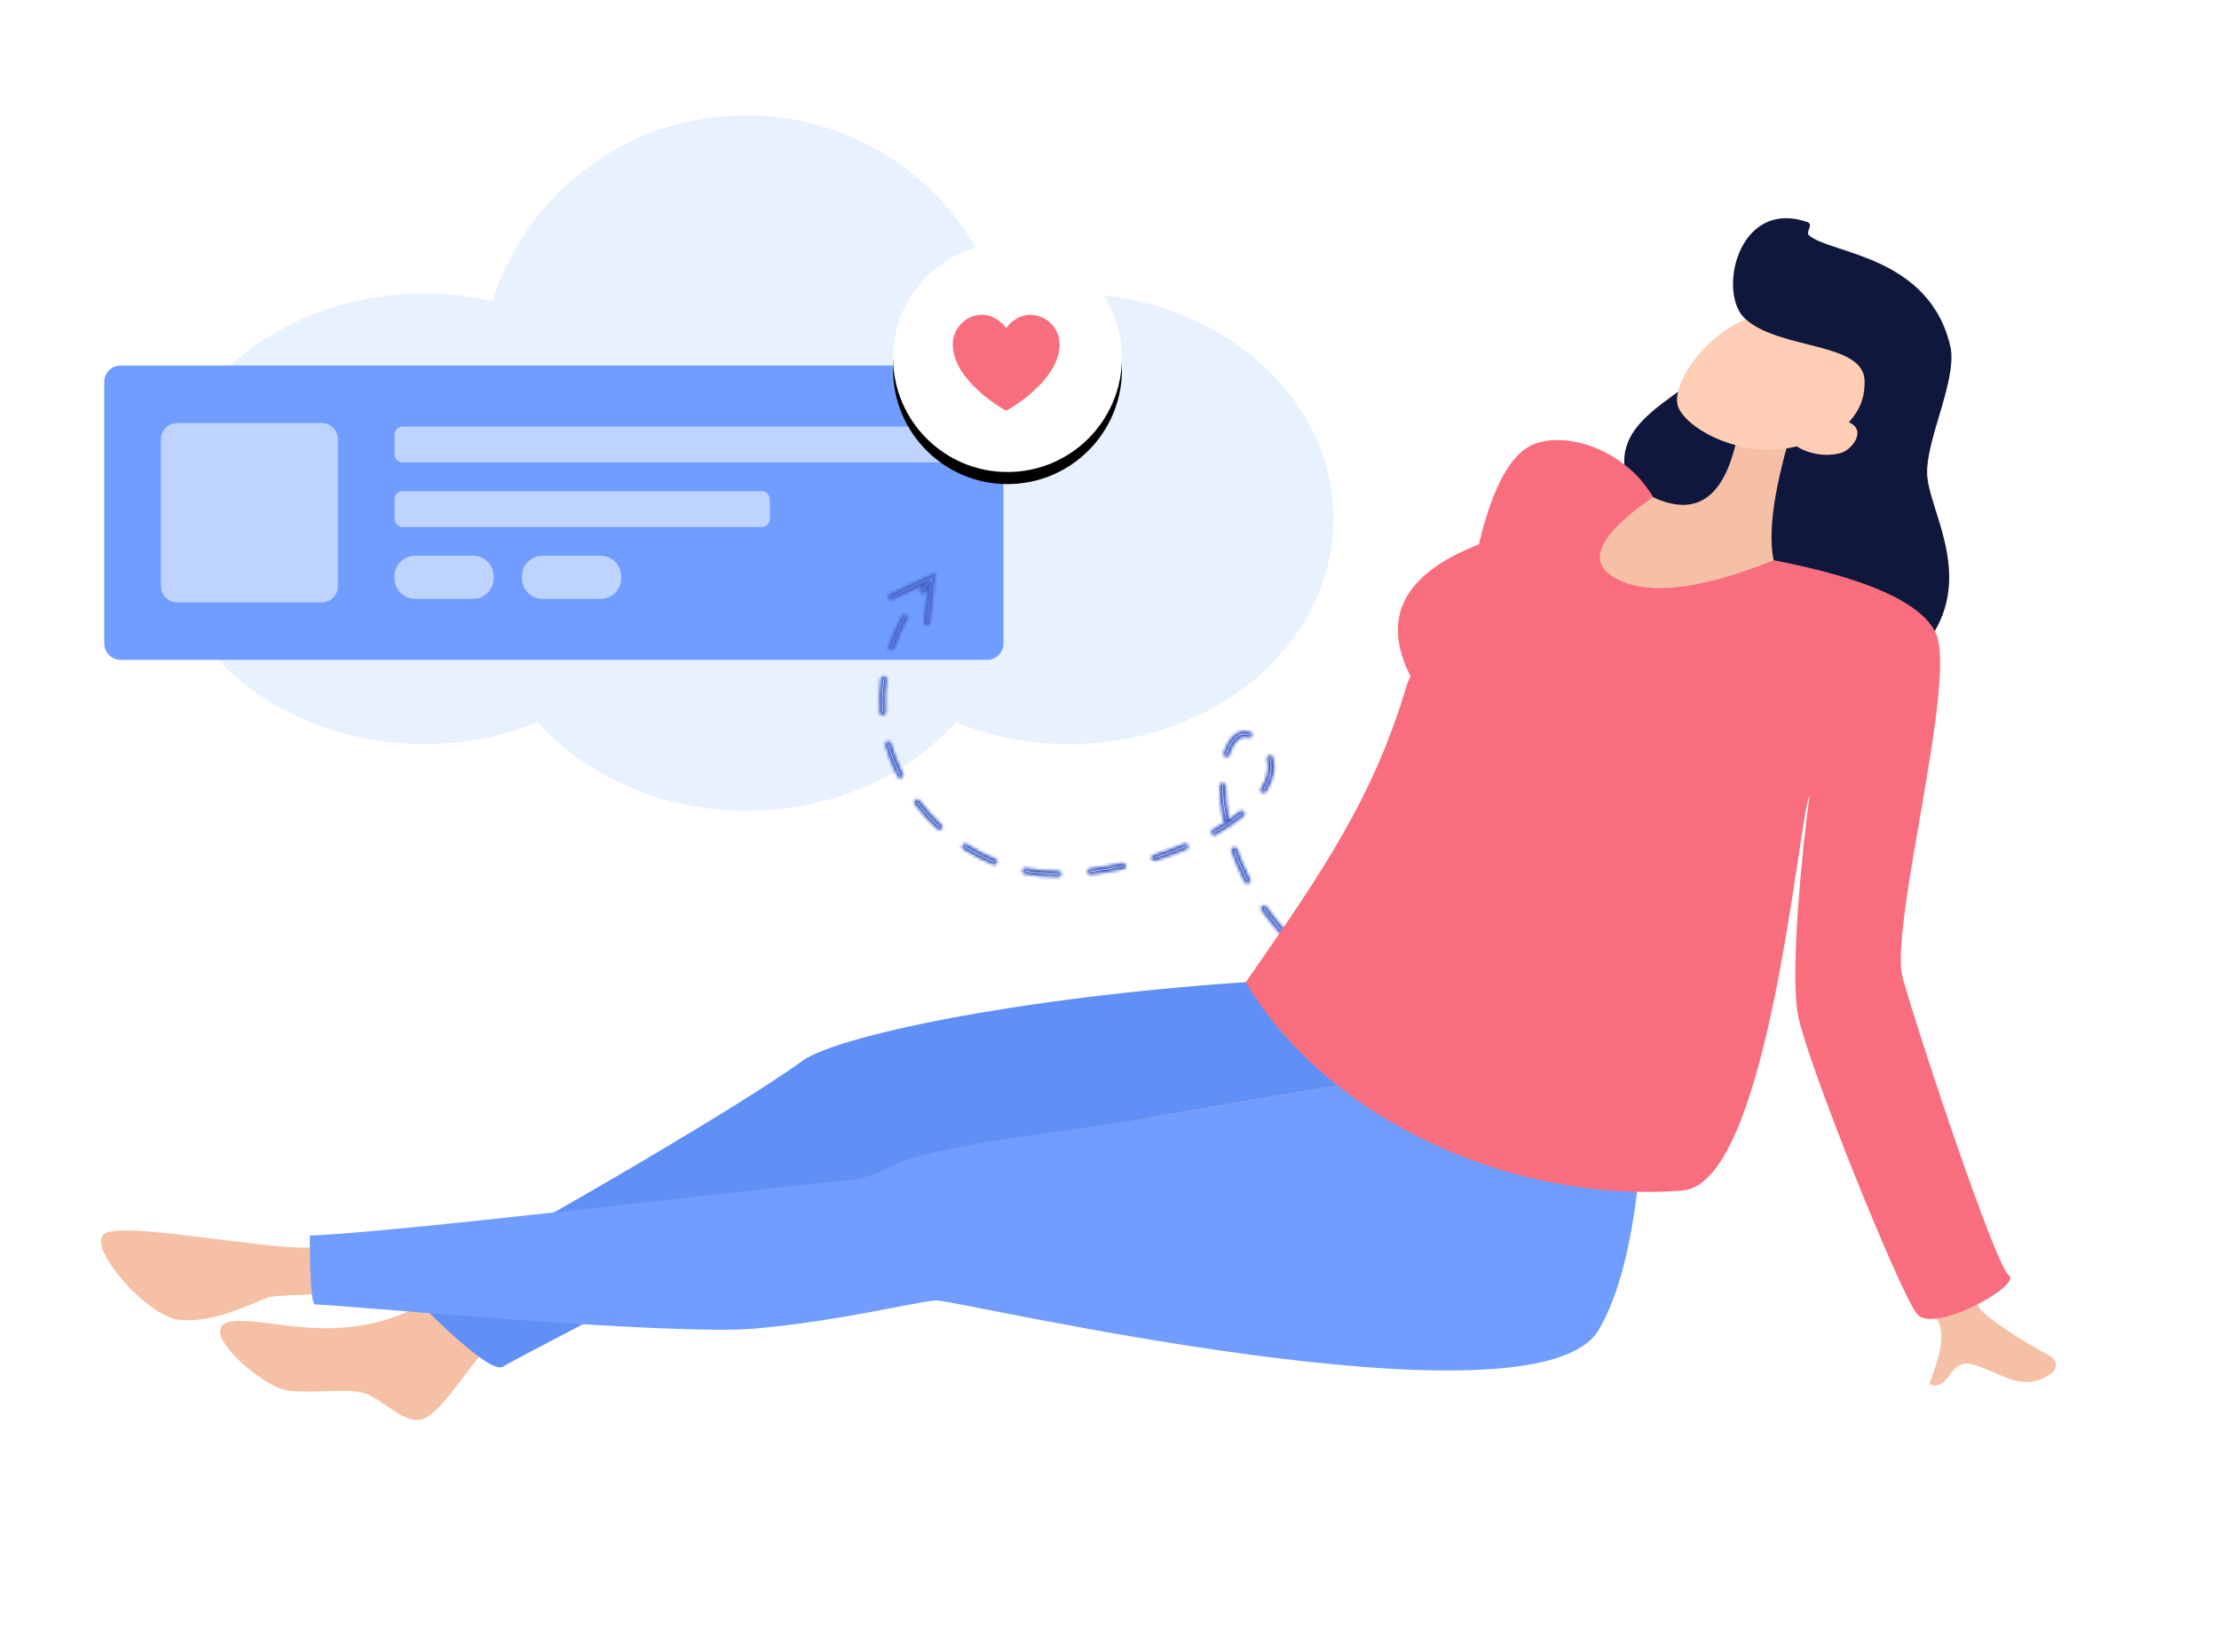 <svg width="735" height="547" viewBox="0 0 735 547" fill="none" xmlns="http://www.w3.org/2000/svg">
<path d="M247.092 214.166C295.693 214.166 335.091 174.768 335.091 126.168C335.091 77.567 295.693 38.169 247.092 38.169C198.492 38.169 159.094 77.567 159.094 126.168C159.094 174.768 198.492 214.166 247.092 214.166Z" fill="#E8F1FE"/>
<path d="M140.468 246.418C188.797 246.418 227.976 213.012 227.976 171.805C227.976 130.598 188.797 97.192 140.468 97.192C92.138 97.192 52.959 130.598 52.959 171.805C52.959 213.012 92.138 246.418 140.468 246.418Z" fill="#E8F1FE"/>
<path d="M354.174 246.418C402.503 246.418 441.682 213.012 441.682 171.805C441.682 130.598 402.503 97.192 354.174 97.192C305.844 97.192 266.665 130.598 266.665 171.805C266.665 213.012 305.844 246.418 354.174 246.418Z" fill="#E8F1FE"/>
<path d="M247.314 268.526C295.644 268.526 334.823 234.708 334.823 192.992C334.823 151.276 295.644 117.458 247.314 117.458C198.985 117.458 159.806 151.276 159.806 192.992C159.806 234.708 198.985 268.526 247.314 268.526Z" fill="#E8F1FE"/>
<g filter="url(#filter0_d)">
<path d="M326.958 117.067H39.947C36.956 117.067 34.531 119.492 34.531 122.483V209.127C34.531 212.118 36.956 214.543 39.947 214.543H326.958C329.948 214.543 332.373 212.118 332.373 209.127V122.483C332.373 119.492 329.948 117.067 326.958 117.067Z" fill="#709DFF"/>
<path d="M106.515 136.087H58.715C55.724 136.087 53.3 138.511 53.3 141.502V190.107C53.3 193.098 55.724 195.523 58.715 195.523H106.515C109.505 195.523 111.93 193.098 111.93 190.107V141.502C111.93 138.511 109.505 136.087 106.515 136.087Z" fill="#BED3FF"/>
<path d="M310.904 137.276H133.393C131.898 137.276 130.686 138.489 130.686 139.984V146.455C130.686 147.951 131.898 149.163 133.393 149.163H310.904C312.399 149.163 313.612 147.951 313.612 146.455V139.984C313.612 138.489 312.399 137.276 310.904 137.276Z" fill="#BED3FF"/>
<path d="M252.273 158.674H133.392C131.897 158.674 130.685 159.886 130.685 161.381V167.853C130.685 169.348 131.897 170.56 133.392 170.56H252.273C253.768 170.56 254.981 169.348 254.981 167.853V161.381C254.981 159.886 253.768 158.674 252.273 158.674Z" fill="#BED3FF"/>
<path d="M156.748 180.071H137.454C133.715 180.071 130.685 183.102 130.685 186.84V187.567C130.685 191.306 133.715 194.337 137.454 194.337H156.748C160.487 194.337 163.518 191.306 163.518 187.567V186.84C163.518 183.102 160.487 180.071 156.748 180.071Z" fill="#BED3FF"/>
<path d="M198.957 180.071H179.663C175.924 180.071 172.894 183.102 172.894 186.84V187.567C172.894 191.306 175.924 194.337 179.663 194.337H198.957C202.696 194.337 205.727 191.306 205.727 187.567V186.84C205.727 183.102 202.696 180.071 198.957 180.071Z" fill="#BED3FF"/>
</g>
<g filter="url(#filter1_d)">
<path d="M333.718 156.328C354.653 156.328 371.625 139.356 371.625 118.421C371.625 97.485 354.653 80.514 333.718 80.514C312.782 80.514 295.811 97.485 295.811 118.421C295.811 139.356 312.782 156.328 333.718 156.328Z" fill="black"/>
</g>
<path d="M333.718 156.328C354.653 156.328 371.625 139.356 371.625 118.421C371.625 97.485 354.653 80.514 333.718 80.514C312.782 80.514 295.811 97.485 295.811 118.421C295.811 139.356 312.782 156.328 333.718 156.328Z" fill="white"/>
<path d="M333.278 135.916C333.121 135.916 332.967 135.876 332.825 135.798C332.65 135.701 328.493 133.375 324.273 129.565C321.776 127.312 319.784 125.006 318.346 122.712C316.513 119.786 315.586 116.866 315.586 114.034C315.586 108.642 319.972 104.257 325.363 104.257C327.188 104.257 329.127 104.94 330.821 106.182C331.812 106.909 332.656 107.784 333.278 108.713C333.9 107.784 334.743 106.909 335.734 106.182C337.429 104.94 339.367 104.257 341.192 104.257C346.583 104.257 350.969 108.642 350.969 114.034C350.969 116.866 350.04 119.786 348.209 122.712C346.773 125.006 344.779 127.312 342.284 129.565C338.064 133.375 333.907 135.701 333.732 135.798C333.59 135.876 333.436 135.916 333.279 135.916H333.278Z" fill="#F86E7F"/>
<g filter="url(#filter2_d)">
<mask id="path-14-inside-1" fill="white">
<path fill-rule="evenodd" clip-rule="evenodd" d="M305.971 202.162L305.978 202.035L307.139 191.326L306.538 192.165C306.191 192.651 305.515 192.764 305.028 192.417C304.576 192.094 304.447 191.488 304.709 191.013L304.776 190.906L305.377 190.067L295.621 194.636C295.121 194.87 294.533 194.689 294.246 194.234L294.181 194.115C293.947 193.615 294.128 193.027 294.583 192.74L294.702 192.675L308.201 186.352L309.944 185.536L309.736 187.449L308.131 202.269C308.066 202.863 307.532 203.293 306.937 203.228C306.386 203.169 305.976 202.704 305.971 202.162ZM405.965 246.736C405.393 246.559 405.074 245.953 405.251 245.382C406.942 239.927 410.127 237.105 414.013 238.287C414.586 238.461 414.908 239.066 414.734 239.638C414.56 240.21 413.956 240.532 413.384 240.358C410.908 239.606 408.703 241.559 407.319 246.023C407.142 246.594 406.536 246.913 405.965 246.736ZM294.927 211.408C294.361 211.216 294.058 210.601 294.25 210.035C295.403 206.643 296.882 203.279 298.687 199.958C298.973 199.433 299.631 199.238 300.156 199.524C300.681 199.81 300.875 200.467 300.59 200.992C298.842 204.206 297.414 207.457 296.301 210.732C296.108 211.298 295.493 211.601 294.927 211.408ZM417.979 258.508C417.472 258.191 417.319 257.522 417.637 257.016C419.751 253.647 420.432 250.433 419.633 247.504C419.476 246.927 419.816 246.332 420.393 246.174C420.97 246.017 421.565 246.357 421.722 246.934C422.694 250.5 421.885 254.319 419.471 258.167C419.154 258.673 418.485 258.826 417.979 258.508ZM529.67 312.002C529.231 311.596 529.204 310.911 529.61 310.472C531.987 307.899 534.229 305.123 536.32 302.159C536.665 301.67 537.34 301.554 537.829 301.898C538.317 302.243 538.434 302.919 538.089 303.407C535.944 306.449 533.643 309.299 531.2 311.942C530.794 312.381 530.109 312.408 529.67 312.002ZM401.295 272.158C400.999 271.638 401.181 270.977 401.701 270.681C402.979 269.954 404.205 269.209 405.373 268.451L405.759 268.198L405.67 268.167C405.374 268.049 405.136 267.804 405.037 267.485L405.006 267.362C404.285 263.556 403.91 259.857 403.878 256.402C403.872 255.804 404.352 255.315 404.95 255.31C405.548 255.304 406.037 255.784 406.043 256.382C406.074 259.706 406.436 263.277 407.134 266.959C407.149 267.043 407.155 267.127 407.152 267.209L407.147 267.257L407.411 267.072C408.289 266.453 409.128 265.827 409.926 265.194L410.517 264.719C410.979 264.34 411.661 264.409 412.04 264.871C412.418 265.334 412.35 266.016 411.887 266.395C409.263 268.54 406.198 270.614 402.771 272.563C402.252 272.859 401.591 272.677 401.295 272.158ZM291.307 231.909C291.06 228.254 291.182 224.565 291.683 220.87C291.764 220.277 292.309 219.862 292.902 219.942C293.494 220.023 293.909 220.568 293.829 221.161C293.347 224.711 293.23 228.254 293.468 231.763C293.508 232.36 293.057 232.876 292.461 232.916C291.864 232.957 291.348 232.506 291.307 231.909ZM512.641 325.277C512.343 324.759 512.522 324.097 513.041 323.799C516.085 322.054 519.02 320.04 521.827 317.772C522.292 317.396 522.974 317.468 523.35 317.933C523.726 318.398 523.653 319.08 523.188 319.456C520.292 321.796 517.262 323.875 514.118 325.678C513.6 325.975 512.938 325.796 512.641 325.277ZM412.16 288.067C410.473 284.762 409.035 281.382 407.851 277.971C407.655 277.406 407.954 276.789 408.519 276.593C409.083 276.397 409.7 276.696 409.896 277.261C411.048 280.579 412.447 283.867 414.089 287.082C414.361 287.615 414.15 288.267 413.617 288.539C413.084 288.811 412.432 288.6 412.16 288.067ZM381.4 280.398C381.221 279.827 381.539 279.22 382.11 279.041C385.596 277.952 388.969 276.717 392.178 275.357C392.729 275.124 393.364 275.381 393.597 275.932C393.831 276.483 393.573 277.118 393.023 277.351C389.748 278.738 386.308 279.998 382.756 281.108C382.185 281.286 381.578 280.968 381.4 280.398ZM297.157 253.132C295.495 249.819 294.16 246.374 293.179 242.836C293.019 242.26 293.356 241.663 293.932 241.503C294.508 241.343 295.105 241.681 295.265 242.257C296.209 245.658 297.492 248.973 299.092 252.161C299.36 252.696 299.144 253.346 298.61 253.615C298.076 253.883 297.425 253.667 297.157 253.132ZM424.672 306.065C422.175 303.341 419.889 300.481 417.817 297.502C417.475 297.012 417.596 296.337 418.087 295.995C418.578 295.654 419.253 295.775 419.594 296.266C421.611 299.165 423.837 301.95 426.268 304.601C426.672 305.042 426.642 305.727 426.202 306.131C425.761 306.535 425.076 306.505 424.672 306.065ZM492.24 332.287C492.138 331.698 492.533 331.138 493.122 331.036C496.615 330.432 500.046 329.516 503.394 328.295C503.956 328.09 504.577 328.379 504.782 328.941C504.987 329.503 504.698 330.124 504.136 330.329C500.667 331.594 497.111 332.544 493.491 333.17C492.902 333.272 492.341 332.876 492.24 332.287ZM360.132 284.769C360.06 284.176 360.483 283.636 361.076 283.564C364.619 283.135 368.157 282.54 371.657 281.788C372.241 281.663 372.817 282.035 372.943 282.619C373.068 283.204 372.696 283.78 372.111 283.905C368.548 284.67 364.945 285.277 361.337 285.714C360.743 285.786 360.204 285.363 360.132 284.769ZM310.381 270.608C307.67 268.109 305.186 265.378 302.97 262.454C302.608 261.977 302.702 261.298 303.178 260.937C303.655 260.576 304.334 260.669 304.695 261.146C306.834 263.967 309.232 266.604 311.849 269.015C312.288 269.421 312.316 270.106 311.911 270.545C311.506 270.985 310.821 271.013 310.381 270.608ZM441.353 320.273C438.411 318.282 435.502 316.08 432.633 313.668C432.175 313.283 432.116 312.6 432.5 312.142C432.885 311.685 433.568 311.625 434.026 312.01C436.839 314.374 439.688 316.531 442.566 318.479C443.062 318.815 443.191 319.488 442.856 319.983C442.521 320.478 441.848 320.608 441.353 320.273ZM470.584 331.759C470.691 331.171 471.255 330.781 471.843 330.887C475.392 331.532 478.93 331.869 482.438 331.901C483.036 331.906 483.516 332.395 483.511 332.993C483.505 333.591 483.016 334.071 482.419 334.066C478.787 334.033 475.126 333.685 471.456 333.018C470.868 332.911 470.478 332.347 470.584 331.759ZM338.621 284.281C338.734 283.694 339.302 283.31 339.889 283.423C343.399 284.101 346.935 284.412 350.45 284.344C351.048 284.332 351.542 284.808 351.553 285.406C351.565 286.003 351.09 286.497 350.492 286.509C346.823 286.58 343.136 286.255 339.479 285.549C338.892 285.436 338.508 284.868 338.621 284.281ZM328.895 282.399C325.511 281.025 322.231 279.326 319.108 277.333C318.604 277.011 318.456 276.341 318.778 275.837C319.099 275.333 319.769 275.186 320.273 275.507C323.285 277.43 326.448 279.068 329.71 280.392C330.264 280.617 330.531 281.249 330.306 281.803C330.081 282.357 329.45 282.623 328.895 282.399ZM450.825 325.896C450.293 325.623 450.082 324.971 450.355 324.438C450.628 323.906 451.28 323.696 451.812 323.969C455.065 325.636 458.338 327.041 461.623 328.183C462.187 328.38 462.486 328.997 462.289 329.562C462.093 330.126 461.476 330.425 460.911 330.228C457.531 329.052 454.165 327.608 450.825 325.896Z"/>
</mask>
<path fill-rule="evenodd" clip-rule="evenodd" d="M305.971 202.162L305.978 202.035L307.139 191.326L306.538 192.165C306.191 192.651 305.515 192.764 305.028 192.417C304.576 192.094 304.447 191.488 304.709 191.013L304.776 190.906L305.377 190.067L295.621 194.636C295.121 194.87 294.533 194.689 294.246 194.234L294.181 194.115C293.947 193.615 294.128 193.027 294.583 192.74L294.702 192.675L308.201 186.352L309.944 185.536L309.736 187.449L308.131 202.269C308.066 202.863 307.532 203.293 306.937 203.228C306.386 203.169 305.976 202.704 305.971 202.162ZM405.965 246.736C405.393 246.559 405.074 245.953 405.251 245.382C406.942 239.927 410.127 237.105 414.013 238.287C414.586 238.461 414.908 239.066 414.734 239.638C414.56 240.21 413.956 240.532 413.384 240.358C410.908 239.606 408.703 241.559 407.319 246.023C407.142 246.594 406.536 246.913 405.965 246.736ZM294.927 211.408C294.361 211.216 294.058 210.601 294.25 210.035C295.403 206.643 296.882 203.279 298.687 199.958C298.973 199.433 299.631 199.238 300.156 199.524C300.681 199.81 300.875 200.467 300.59 200.992C298.842 204.206 297.414 207.457 296.301 210.732C296.108 211.298 295.493 211.601 294.927 211.408ZM417.979 258.508C417.472 258.191 417.319 257.522 417.637 257.016C419.751 253.647 420.432 250.433 419.633 247.504C419.476 246.927 419.816 246.332 420.393 246.174C420.97 246.017 421.565 246.357 421.722 246.934C422.694 250.5 421.885 254.319 419.471 258.167C419.154 258.673 418.485 258.826 417.979 258.508ZM529.67 312.002C529.231 311.596 529.204 310.911 529.61 310.472C531.987 307.899 534.229 305.123 536.32 302.159C536.665 301.67 537.34 301.554 537.829 301.898C538.317 302.243 538.434 302.919 538.089 303.407C535.944 306.449 533.643 309.299 531.2 311.942C530.794 312.381 530.109 312.408 529.67 312.002ZM401.295 272.158C400.999 271.638 401.181 270.977 401.701 270.681C402.979 269.954 404.205 269.209 405.373 268.451L405.759 268.198L405.67 268.167C405.374 268.049 405.136 267.804 405.037 267.485L405.006 267.362C404.285 263.556 403.91 259.857 403.878 256.402C403.872 255.804 404.352 255.315 404.95 255.31C405.548 255.304 406.037 255.784 406.043 256.382C406.074 259.706 406.436 263.277 407.134 266.959C407.149 267.043 407.155 267.127 407.152 267.209L407.147 267.257L407.411 267.072C408.289 266.453 409.128 265.827 409.926 265.194L410.517 264.719C410.979 264.34 411.661 264.409 412.04 264.871C412.418 265.334 412.35 266.016 411.887 266.395C409.263 268.54 406.198 270.614 402.771 272.563C402.252 272.859 401.591 272.677 401.295 272.158ZM291.307 231.909C291.06 228.254 291.182 224.565 291.683 220.87C291.764 220.277 292.309 219.862 292.902 219.942C293.494 220.023 293.909 220.568 293.829 221.161C293.347 224.711 293.23 228.254 293.468 231.763C293.508 232.36 293.057 232.876 292.461 232.916C291.864 232.957 291.348 232.506 291.307 231.909ZM512.641 325.277C512.343 324.759 512.522 324.097 513.041 323.799C516.085 322.054 519.02 320.04 521.827 317.772C522.292 317.396 522.974 317.468 523.35 317.933C523.726 318.398 523.653 319.08 523.188 319.456C520.292 321.796 517.262 323.875 514.118 325.678C513.6 325.975 512.938 325.796 512.641 325.277ZM412.16 288.067C410.473 284.762 409.035 281.382 407.851 277.971C407.655 277.406 407.954 276.789 408.519 276.593C409.083 276.397 409.7 276.696 409.896 277.261C411.048 280.579 412.447 283.867 414.089 287.082C414.361 287.615 414.15 288.267 413.617 288.539C413.084 288.811 412.432 288.6 412.16 288.067ZM381.4 280.398C381.221 279.827 381.539 279.22 382.11 279.041C385.596 277.952 388.969 276.717 392.178 275.357C392.729 275.124 393.364 275.381 393.597 275.932C393.831 276.483 393.573 277.118 393.023 277.351C389.748 278.738 386.308 279.998 382.756 281.108C382.185 281.286 381.578 280.968 381.4 280.398ZM297.157 253.132C295.495 249.819 294.16 246.374 293.179 242.836C293.019 242.26 293.356 241.663 293.932 241.503C294.508 241.343 295.105 241.681 295.265 242.257C296.209 245.658 297.492 248.973 299.092 252.161C299.36 252.696 299.144 253.346 298.61 253.615C298.076 253.883 297.425 253.667 297.157 253.132ZM424.672 306.065C422.175 303.341 419.889 300.481 417.817 297.502C417.475 297.012 417.596 296.337 418.087 295.995C418.578 295.654 419.253 295.775 419.594 296.266C421.611 299.165 423.837 301.95 426.268 304.601C426.672 305.042 426.642 305.727 426.202 306.131C425.761 306.535 425.076 306.505 424.672 306.065ZM492.24 332.287C492.138 331.698 492.533 331.138 493.122 331.036C496.615 330.432 500.046 329.516 503.394 328.295C503.956 328.09 504.577 328.379 504.782 328.941C504.987 329.503 504.698 330.124 504.136 330.329C500.667 331.594 497.111 332.544 493.491 333.17C492.902 333.272 492.341 332.876 492.24 332.287ZM360.132 284.769C360.06 284.176 360.483 283.636 361.076 283.564C364.619 283.135 368.157 282.54 371.657 281.788C372.241 281.663 372.817 282.035 372.943 282.619C373.068 283.204 372.696 283.78 372.111 283.905C368.548 284.67 364.945 285.277 361.337 285.714C360.743 285.786 360.204 285.363 360.132 284.769ZM310.381 270.608C307.67 268.109 305.186 265.378 302.97 262.454C302.608 261.977 302.702 261.298 303.178 260.937C303.655 260.576 304.334 260.669 304.695 261.146C306.834 263.967 309.232 266.604 311.849 269.015C312.288 269.421 312.316 270.106 311.911 270.545C311.506 270.985 310.821 271.013 310.381 270.608ZM441.353 320.273C438.411 318.282 435.502 316.08 432.633 313.668C432.175 313.283 432.116 312.6 432.5 312.142C432.885 311.685 433.568 311.625 434.026 312.01C436.839 314.374 439.688 316.531 442.566 318.479C443.062 318.815 443.191 319.488 442.856 319.983C442.521 320.478 441.848 320.608 441.353 320.273ZM470.584 331.759C470.691 331.171 471.255 330.781 471.843 330.887C475.392 331.532 478.93 331.869 482.438 331.901C483.036 331.906 483.516 332.395 483.511 332.993C483.505 333.591 483.016 334.071 482.419 334.066C478.787 334.033 475.126 333.685 471.456 333.018C470.868 332.911 470.478 332.347 470.584 331.759ZM338.621 284.281C338.734 283.694 339.302 283.31 339.889 283.423C343.399 284.101 346.935 284.412 350.45 284.344C351.048 284.332 351.542 284.808 351.553 285.406C351.565 286.003 351.09 286.497 350.492 286.509C346.823 286.58 343.136 286.255 339.479 285.549C338.892 285.436 338.508 284.868 338.621 284.281ZM328.895 282.399C325.511 281.025 322.231 279.326 319.108 277.333C318.604 277.011 318.456 276.341 318.778 275.837C319.099 275.333 319.769 275.186 320.273 275.507C323.285 277.43 326.448 279.068 329.71 280.392C330.264 280.617 330.531 281.249 330.306 281.803C330.081 282.357 329.45 282.623 328.895 282.399ZM450.825 325.896C450.293 325.623 450.082 324.971 450.355 324.438C450.628 323.906 451.28 323.696 451.812 323.969C455.065 325.636 458.338 327.041 461.623 328.183C462.187 328.38 462.486 328.997 462.289 329.562C462.093 330.126 461.476 330.425 460.911 330.228C457.531 329.052 454.165 327.608 450.825 325.896Z" stroke="#4864C9" stroke-width="2" mask="url(#path-14-inside-1)"/>
</g>
<path fill-rule="evenodd" clip-rule="evenodd" d="M578.383 105.859C568.599 97.979 575.252 65.576 598.567 73.511C600.998 74.338 597.88 76.774 599.211 77.956C606.126 84.1 639.729 84.5 646.21 115.66C647.782 126.936 638.032 145.526 638.324 156.871C638.616 168.216 652.94 188.899 640.677 209.343C637.093 204.492 632.183 200.547 625.948 197.505C621.433 195.303 604.595 190.855 587.599 185.71C569.38 180.195 551.467 172.221 547.518 164.664C545.093 160.023 538.164 156.984 538.011 153.73C537.058 133.484 568.919 128.934 578.383 105.859Z" fill="#10173D"/>
<path fill-rule="evenodd" clip-rule="evenodd" d="M576.637 137.359L594.468 139.219C587.61 161.089 585.34 176.797 587.659 186.344C566.482 209.227 491.598 196.816 547.516 164.663C563.625 172.181 573.332 163.08 576.637 137.359Z" fill="#F5C0A5"/>
<path fill-rule="evenodd" clip-rule="evenodd" d="M555.661 134.082C557.436 141.321 576.344 152.451 595.17 147.835C599.353 150.614 605.44 151.305 609.905 149.964C613.454 148.898 618.353 142.549 612.566 139.936C621.132 133.679 625.764 125.225 623.836 117.364C620.841 105.152 603.153 98.995 584.327 103.612C565.501 108.228 553.886 126.844 555.661 134.082Z" fill="#FFCEB5"/>
<path fill-rule="evenodd" clip-rule="evenodd" d="M634.156 366.397C645.888 406.941 653.046 429.217 655.63 433.227C657.526 436.167 670.074 444.359 678.656 448.886C682.101 450.703 681.075 453.621 679.943 454.489C670.739 461.553 663.478 455.178 654.521 452.198C644.707 448.934 646.814 460.941 639.049 458.483C640.777 453.213 645.078 443.289 641.896 437.427C640.481 434.822 630.337 411.999 611.462 368.959L634.156 366.397Z" fill="#F5C0A5"/>
<path fill-rule="evenodd" clip-rule="evenodd" d="M639.983 210.336C617.123 244.678 601.586 263.493 593.372 266.783C581.051 271.716 586.7 281.089 585.195 282.921C583.548 284.926 560.669 275.691 571.432 257.018C574.765 251.235 597.615 235.674 639.983 210.336Z" fill="#263471"/>
<path fill-rule="evenodd" clip-rule="evenodd" d="M442.442 281.336C433.554 305.78 415.276 325.122 412.643 325.299C335.609 330.48 272.01 345.642 265.832 351.326C246.029 369.548 165.955 418.849 138.528 432.76C111.1 446.671 88.067 435.603 76.258 437.766C64.45 439.93 86.719 459.276 94.98 460.47C103.242 461.663 111.771 459.951 119.013 460.997C126.255 462.044 134.466 473.554 141.38 469.391C148.293 465.228 157.608 448.82 161.997 446.095C164.923 444.278 205.836 425.859 284.736 390.836L452.416 363.129C464.558 334.264 472.659 312.48 476.717 297.777C466.741 293.102 455.316 287.622 442.442 281.336Z" fill="#F5C0A5"/>
<path fill-rule="evenodd" clip-rule="evenodd" d="M442.444 281.335C433.556 305.779 415.277 325.121 412.645 325.298C335.61 330.479 276.748 343.356 265.834 351.325C243.139 367.897 162.797 414.11 135.369 428.021C153.268 446.225 163.68 454.419 166.606 452.602C169.532 450.786 208.909 430.197 284.737 390.835L452.418 363.129C464.56 334.263 472.66 312.479 476.719 297.776C466.743 293.101 455.318 287.621 442.444 281.335Z" fill="#608FF5"/>
<path fill-rule="evenodd" clip-rule="evenodd" d="M476.717 297.776C464.166 319.484 458.672 332.396 452.26 358.041C414.21 364.19 383.614 369.658 382.252 369.904C352.482 375.277 325.475 381.381 301.231 388.216C295.196 389.917 296.172 394.647 284.129 395.841C221.208 402.08 116.89 412.529 101.925 413.172C86.96 413.815 39.431 404.167 34.309 408.77C29.188 413.372 48.247 435.5 58.887 437.037C69.527 438.574 82.072 432.321 88.59 429.758C95.107 427.195 217.712 429.215 246.319 426.625C274.926 424.034 302.078 431.345 310.127 430.678C315.365 430.244 495.575 463.037 516.181 427.636C536.787 392.234 542.21 328.281 548.368 312.087C534.796 310.739 491.335 303.036 476.717 297.776Z" fill="#F5C0A5"/>
<path fill-rule="evenodd" clip-rule="evenodd" d="M476.724 297.777C464.172 319.486 458.679 332.398 452.266 358.042C414.217 364.191 383.62 369.66 382.259 369.906C352.488 375.278 325.812 376.832 301.568 383.668C295.534 385.369 291.504 389.843 279.461 391.037C231.668 395.775 135.708 407.666 102.623 409.235C102.639 424.463 103.244 432.067 104.437 432.045C110.719 431.932 221.752 442.579 250.358 439.989C278.965 437.399 302.085 431.347 310.133 430.68C315.371 430.246 508.94 475.823 529.546 440.422C550.152 405.02 542.216 328.282 548.375 312.088C534.803 310.741 491.342 303.037 476.724 297.777Z" fill="#709DFF"/>
<path fill-rule="evenodd" clip-rule="evenodd" d="M547.515 164.663C539.326 150.074 520.45 142.711 508.589 146.906C500.682 149.703 494.435 160.835 489.848 180.303C464.899 190.009 457.35 204.56 467.201 223.958C466.903 224.58 466.777 225.351 466.307 225.827C455.328 263.14 439.445 286.813 412.642 325.298C439.972 371.446 501.799 398.751 557.316 394.289C585.772 392.002 595.497 272.534 599.362 263.397C596.777 282.88 593.071 320.848 595.409 335.463C597.746 350.079 629.406 428.553 635.014 435.251C640.622 441.948 670.006 425.484 665.412 422.355C660.818 419.225 634.851 340.71 630.235 323.893C625.618 307.076 648.701 224.242 641.053 209.325C635.955 199.381 618.097 191.453 587.48 185.541C563.677 195.158 546.444 197.272 535.781 191.882C525.117 186.493 529.028 177.42 547.515 164.663Z" fill="#F86E7F"/>
<path fill-rule="evenodd" clip-rule="evenodd" d="M578.192 105.698C589.634 115.9 617.085 113.219 617.598 125.94C618.003 135.968 611.355 140.119 612.566 139.937C619.428 136.965 641.924 118.251 625.146 104.544C608.368 90.837 581.546 101.176 578.192 105.698Z" fill="#10173D"/>
<defs>
<filter id="filter0_d" x="0.531" y="87.067" width="365.842" height="165.475" filterUnits="userSpaceOnUse" color-interpolation-filters="sRGB">
<feFlood flood-opacity="0" result="BackgroundImageFix"/>
<feColorMatrix in="SourceAlpha" type="matrix" values="0 0 0 0 0 0 0 0 0 0 0 0 0 0 0 0 0 0 127 0"/>
<feOffset dy="4"/>
<feGaussianBlur stdDeviation="17"/>
<feColorMatrix type="matrix" values="0 0 0 0 0.149 0 0 0 0 0.204 0 0 0 0 0.443 0 0 0 0.15 0"/>
<feBlend mode="normal" in2="BackgroundImageFix" result="effect1_dropShadow"/>
<feBlend mode="normal" in="SourceGraphic" in2="effect1_dropShadow" result="shape"/>
</filter>
<filter id="filter1_d" x="261.811" y="50.514" width="143.814" height="143.814" filterUnits="userSpaceOnUse" color-interpolation-filters="sRGB">
<feFlood flood-opacity="0" result="BackgroundImageFix"/>
<feColorMatrix in="SourceAlpha" type="matrix" values="0 0 0 0 0 0 0 0 0 0 0 0 0 0 0 0 0 0 127 0"/>
<feOffset dy="4"/>
<feGaussianBlur stdDeviation="17"/>
<feColorMatrix type="matrix" values="0 0 0 0 0 0 0 0 0 0 0 0 0 0 0 0 0 0 0.15 0"/>
<feBlend mode="normal" in2="BackgroundImageFix" result="effect1_dropShadow"/>
<feBlend mode="normal" in="SourceGraphic" in2="effect1_dropShadow" result="shape"/>
</filter>
<filter id="filter2_d" x="255.407" y="171.339" width="307.71" height="199.377" filterUnits="userSpaceOnUse" color-interpolation-filters="sRGB">
<feFlood flood-opacity="0" result="BackgroundImageFix"/>
<feColorMatrix in="SourceAlpha" type="matrix" values="0 0 0 0 0 0 0 0 0 0 0 0 0 0 0 0 0 0 127 0"/>
<feOffset dy="4"/>
<feGaussianBlur stdDeviation="7"/>
<feColorMatrix type="matrix" values="0 0 0 0 0.149 0 0 0 0 0.204 0 0 0 0 0.443 0 0 0 0.25 0"/>
<feBlend mode="normal" in2="BackgroundImageFix" result="effect1_dropShadow"/>
<feBlend mode="normal" in="SourceGraphic" in2="effect1_dropShadow" result="shape"/>
</filter>
</defs>
</svg>
